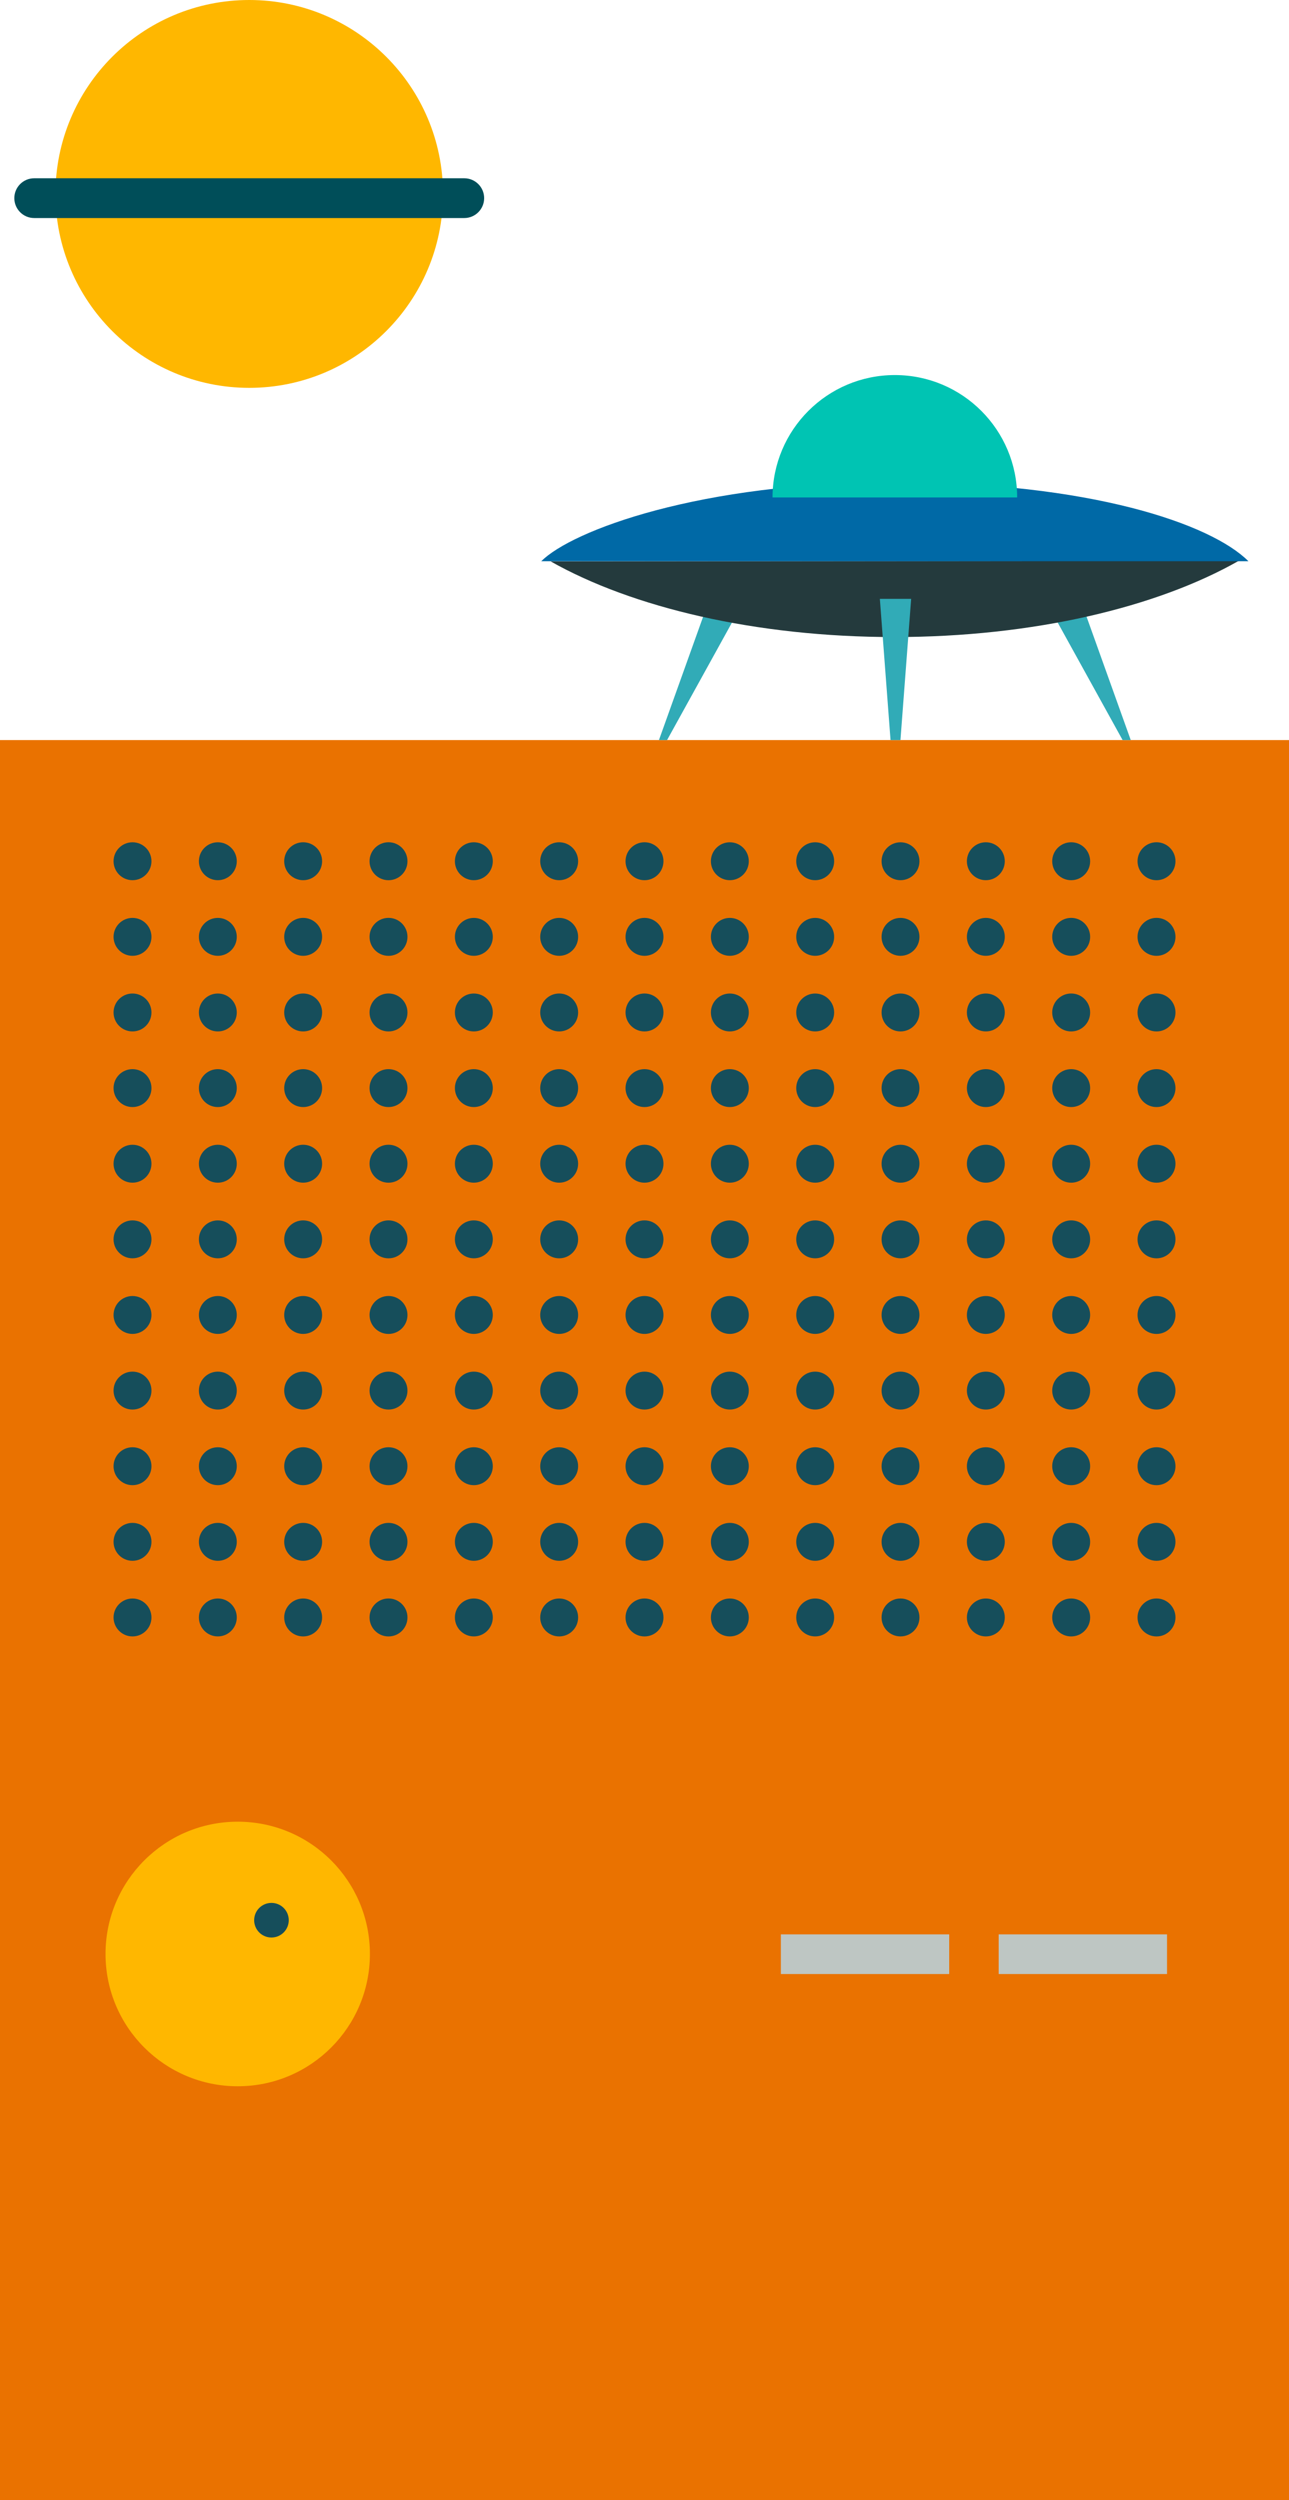 <?xml version="1.0" encoding="utf-8"?>
<!-- Generator: Adobe Illustrator 16.2.1, SVG Export Plug-In . SVG Version: 6.00 Build 0)  -->
<!DOCTYPE svg PUBLIC "-//W3C//DTD SVG 1.1//EN" "http://www.w3.org/Graphics/SVG/1.1/DTD/svg11.dtd">
<svg version="1.1" id="Layer_1" xmlns="http://www.w3.org/2000/svg" xmlns:xlink="http://www.w3.org/1999/xlink" x="0px" y="0px"
	 width="180px" height="348.85px" viewBox="0 0 180 348.85" enable-background="new 0 0 180 348.85" xml:space="preserve">
<g>
	<path fill="#0069A6" d="M86.033,348.85"/>
	<path fill="#0069A6" d="M86.033,348.85"/>
	<g>
		<rect y="103.267" fill="#EA7200" width="180" height="245.583"/>
		<circle fill="#FFB700" cx="33.196" cy="272.65" r="18.459"/>
		<circle fill="#164E5B" cx="37.907" cy="267.938" r="2.416"/>
		<g>
			<circle fill="#164E5B" cx="18.504" cy="120.173" r="2.646"/>
			<path fill="#164E5B" d="M27.774,120.173c0-1.463,1.179-2.645,2.646-2.645c1.457,0,2.645,1.182,2.645,2.645
				c0,1.462-1.188,2.646-2.645,2.646C28.954,122.819,27.774,121.635,27.774,120.173z"/>
			<circle fill="#164E5B" cx="42.333" cy="120.173" r="2.647"/>
			<circle fill="#164E5B" cx="54.253" cy="120.173" r="2.649"/>
			<path fill="#164E5B" d="M63.523,120.173c0-1.463,1.184-2.645,2.641-2.645c1.463,0,2.653,1.182,2.653,2.645
				c0,1.462-1.189,2.646-2.653,2.646C64.708,122.819,63.523,121.635,63.523,120.173z"/>
			<circle fill="#164E5B" cx="78.085" cy="120.173" r="2.647"/>
			<circle fill="#164E5B" cx="90" cy="120.173" r="2.648"/>
			<path fill="#164E5B" d="M99.271,120.173c0-1.463,1.186-2.645,2.645-2.645c1.464,0,2.648,1.182,2.648,2.645
				c0,1.462-1.186,2.646-2.648,2.646C100.456,122.819,99.271,121.635,99.271,120.173z"/>
			<path fill="#164E5B" d="M111.188,120.173c0-1.463,1.183-2.645,2.642-2.645c1.464,0,2.653,1.182,2.653,2.645
				c0,1.462-1.189,2.646-2.653,2.646C112.37,122.819,111.188,121.635,111.188,120.173z"/>
			<path fill="#164E5B" d="M123.105,120.173c0-1.463,1.182-2.645,2.646-2.645c1.46,0,2.646,1.182,2.646,2.645
				c0,1.462-1.186,2.646-2.646,2.646C124.287,122.819,123.105,121.635,123.105,120.173z"/>
			<circle fill="#164E5B" cx="137.665" cy="120.173" r="2.646"/>
			<circle fill="#164E5B" cx="149.583" cy="120.173" r="2.648"/>
			<circle fill="#164E5B" cx="161.499" cy="120.173" r="2.649"/>
			<circle fill="#164E5B" cx="18.504" cy="130.725" r="2.646"/>
			<path fill="#164E5B" d="M27.774,130.725c0-1.462,1.179-2.645,2.646-2.645c1.457,0,2.645,1.183,2.645,2.645
				s-1.188,2.646-2.645,2.646C28.954,133.371,27.774,132.187,27.774,130.725z"/>
			<circle fill="#164E5B" cx="42.333" cy="130.725" r="2.647"/>
			<circle fill="#164E5B" cx="54.253" cy="130.725" r="2.649"/>
			<path fill="#164E5B" d="M63.523,130.725c0-1.462,1.184-2.645,2.641-2.645c1.463,0,2.653,1.183,2.653,2.645
				s-1.189,2.646-2.653,2.646C64.708,133.371,63.523,132.187,63.523,130.725z"/>
			<circle fill="#164E5B" cx="78.085" cy="130.725" r="2.647"/>
			<circle fill="#164E5B" cx="90" cy="130.725" r="2.648"/>
			<path fill="#164E5B" d="M99.271,130.725c0-1.462,1.186-2.645,2.645-2.645c1.464,0,2.648,1.183,2.648,2.645
				s-1.186,2.646-2.648,2.646C100.456,133.371,99.271,132.187,99.271,130.725z"/>
			<path fill="#164E5B" d="M111.188,130.725c0-1.462,1.183-2.645,2.642-2.645c1.464,0,2.653,1.183,2.653,2.645
				s-1.189,2.646-2.653,2.646C112.37,133.371,111.188,132.187,111.188,130.725z"/>
			<path fill="#164E5B" d="M123.105,130.725c0-1.462,1.182-2.645,2.646-2.645c1.46,0,2.646,1.183,2.646,2.645
				s-1.186,2.646-2.646,2.646C124.287,133.371,123.105,132.187,123.105,130.725z"/>
			<circle fill="#164E5B" cx="137.665" cy="130.725" r="2.646"/>
			<circle fill="#164E5B" cx="149.583" cy="130.725" r="2.648"/>
			<circle fill="#164E5B" cx="161.499" cy="130.725" r="2.649"/>
			<circle fill="#164E5B" cx="18.504" cy="141.276" r="2.646"/>
			<path fill="#164E5B" d="M27.774,141.276c0-1.463,1.179-2.645,2.646-2.645c1.457,0,2.645,1.182,2.645,2.645
				c0,1.463-1.188,2.647-2.645,2.647C28.954,143.924,27.774,142.739,27.774,141.276z"/>
			<circle fill="#164E5B" cx="42.333" cy="141.276" r="2.647"/>
			<circle fill="#164E5B" cx="54.253" cy="141.276" r="2.649"/>
			<path fill="#164E5B" d="M63.523,141.276c0-1.463,1.184-2.645,2.641-2.645c1.463,0,2.653,1.182,2.653,2.645
				c0,1.463-1.189,2.647-2.653,2.647C64.708,143.924,63.523,142.739,63.523,141.276z"/>
			<circle fill="#164E5B" cx="78.085" cy="141.276" r="2.647"/>
			<circle fill="#164E5B" cx="90" cy="141.276" r="2.648"/>
			<path fill="#164E5B" d="M99.271,141.276c0-1.463,1.186-2.645,2.645-2.645c1.464,0,2.648,1.182,2.648,2.645
				c0,1.463-1.186,2.647-2.648,2.647C100.456,143.924,99.271,142.739,99.271,141.276z"/>
			<path fill="#164E5B" d="M111.188,141.276c0-1.463,1.183-2.645,2.642-2.645c1.464,0,2.653,1.182,2.653,2.645
				c0,1.463-1.189,2.647-2.653,2.647C112.37,143.924,111.188,142.739,111.188,141.276z"/>
			<path fill="#164E5B" d="M123.105,141.276c0-1.463,1.182-2.645,2.646-2.645c1.46,0,2.646,1.182,2.646,2.645
				c0,1.463-1.186,2.647-2.646,2.647C124.287,143.924,123.105,142.739,123.105,141.276z"/>
			<circle fill="#164E5B" cx="137.665" cy="141.276" r="2.646"/>
			<circle fill="#164E5B" cx="149.583" cy="141.276" r="2.648"/>
			<circle fill="#164E5B" cx="161.499" cy="141.276" r="2.649"/>
			<path fill="#164E5B" d="M15.858,151.828c0-1.46,1.183-2.645,2.646-2.645c1.46,0,2.647,1.185,2.647,2.645
				c0,1.464-1.187,2.648-2.647,2.648C17.041,154.477,15.858,153.292,15.858,151.828z"/>
			<path fill="#164E5B" d="M27.774,151.828c0-1.46,1.179-2.645,2.646-2.645c1.457,0,2.645,1.185,2.645,2.645
				c0,1.464-1.188,2.648-2.645,2.648C28.954,154.477,27.774,153.292,27.774,151.828z"/>
			<path fill="#164E5B" d="M39.687,151.828c0-1.46,1.185-2.645,2.649-2.645s2.645,1.185,2.645,2.645
				c0,1.464-1.181,2.648-2.645,2.648S39.687,153.292,39.687,151.828z"/>
			<path fill="#164E5B" d="M51.604,151.828c0-1.46,1.186-2.645,2.647-2.645c1.464,0,2.65,1.185,2.65,2.645
				c0,1.464-1.186,2.648-2.65,2.648C52.79,154.477,51.604,153.292,51.604,151.828z"/>
			<path fill="#164E5B" d="M63.523,151.828c0-1.46,1.184-2.645,2.641-2.645c1.463,0,2.653,1.185,2.653,2.645
				c0,1.464-1.189,2.648-2.653,2.648C64.708,154.477,63.523,153.292,63.523,151.828z"/>
			<path fill="#164E5B" d="M75.438,151.828c0-1.46,1.184-2.645,2.646-2.645s2.648,1.185,2.648,2.645
				c0,1.464-1.187,2.648-2.648,2.648S75.438,153.292,75.438,151.828z"/>
			<path fill="#164E5B" d="M87.352,151.828c0-1.46,1.188-2.645,2.648-2.645s2.646,1.185,2.646,2.645
				c0,1.464-1.188,2.648-2.646,2.648C88.54,154.477,87.352,153.292,87.352,151.828z"/>
			<path fill="#164E5B" d="M99.271,151.828c0-1.46,1.186-2.645,2.645-2.645c1.464,0,2.648,1.185,2.648,2.645
				c0,1.464-1.186,2.648-2.648,2.648C100.456,154.477,99.271,153.292,99.271,151.828z"/>
			<path fill="#164E5B" d="M111.188,151.828c0-1.46,1.183-2.645,2.642-2.645c1.464,0,2.653,1.185,2.653,2.645
				c0,1.464-1.189,2.648-2.653,2.648C112.37,154.477,111.188,153.292,111.188,151.828z"/>
			<path fill="#164E5B" d="M123.105,151.828c0-1.46,1.182-2.645,2.646-2.645c1.46,0,2.646,1.185,2.646,2.645
				c0,1.464-1.186,2.648-2.646,2.648C124.287,154.477,123.105,153.292,123.105,151.828z"/>
			<path fill="#164E5B" d="M135.02,151.828c0-1.46,1.184-2.645,2.646-2.645c1.459,0,2.646,1.185,2.646,2.645
				c0,1.464-1.188,2.648-2.646,2.648C136.202,154.477,135.02,153.292,135.02,151.828z"/>
			<path fill="#164E5B" d="M146.936,151.828c0-1.46,1.183-2.645,2.646-2.645s2.649,1.185,2.649,2.645
				c0,1.464-1.187,2.648-2.649,2.648S146.936,153.292,146.936,151.828z"/>
			<path fill="#164E5B" d="M158.85,151.828c0-1.46,1.188-2.645,2.647-2.645s2.649,1.185,2.649,2.645
				c0,1.464-1.188,2.648-2.649,2.648S158.85,153.292,158.85,151.828z"/>
			<circle fill="#164E5B" cx="18.504" cy="162.381" r="2.646"/>
			<path fill="#164E5B" d="M27.774,162.381c0-1.462,1.179-2.646,2.646-2.646c1.457,0,2.645,1.184,2.645,2.646
				c0,1.463-1.188,2.647-2.645,2.647C28.954,165.028,27.774,163.844,27.774,162.381z"/>
			<circle fill="#164E5B" cx="42.333" cy="162.381" r="2.647"/>
			<circle fill="#164E5B" cx="54.253" cy="162.381" r="2.649"/>
			<path fill="#164E5B" d="M63.523,162.381c0-1.462,1.184-2.646,2.641-2.646c1.463,0,2.653,1.184,2.653,2.646
				c0,1.463-1.189,2.647-2.653,2.647C64.708,165.028,63.523,163.844,63.523,162.381z"/>
			<circle fill="#164E5B" cx="78.085" cy="162.381" r="2.647"/>
			<circle fill="#164E5B" cx="90" cy="162.381" r="2.648"/>
			<path fill="#164E5B" d="M99.271,162.381c0-1.462,1.186-2.646,2.645-2.646c1.464,0,2.648,1.184,2.648,2.646
				c0,1.463-1.186,2.647-2.648,2.647C100.456,165.028,99.271,163.844,99.271,162.381z"/>
			<path fill="#164E5B" d="M111.188,162.381c0-1.462,1.183-2.646,2.642-2.646c1.464,0,2.653,1.184,2.653,2.646
				c0,1.463-1.189,2.647-2.653,2.647C112.37,165.028,111.188,163.844,111.188,162.381z"/>
			<path fill="#164E5B" d="M123.105,162.381c0-1.462,1.182-2.646,2.646-2.646c1.46,0,2.646,1.184,2.646,2.646
				c0,1.463-1.186,2.647-2.646,2.647C124.287,165.028,123.105,163.844,123.105,162.381z"/>
			<circle fill="#164E5B" cx="137.665" cy="162.381" r="2.646"/>
			<circle fill="#164E5B" cx="149.583" cy="162.381" r="2.648"/>
			<circle fill="#164E5B" cx="161.499" cy="162.381" r="2.649"/>
			<circle fill="#164E5B" cx="18.504" cy="172.934" r="2.646"/>
			<path fill="#164E5B" d="M27.774,172.934c0-1.462,1.179-2.646,2.646-2.646c1.457,0,2.645,1.184,2.645,2.646
				s-1.188,2.646-2.645,2.646C28.954,175.579,27.774,174.396,27.774,172.934z"/>
			<circle fill="#164E5B" cx="42.333" cy="172.934" r="2.647"/>
			<circle fill="#164E5B" cx="54.253" cy="172.934" r="2.649"/>
			<path fill="#164E5B" d="M63.523,172.934c0-1.462,1.184-2.646,2.641-2.646c1.463,0,2.653,1.184,2.653,2.646
				s-1.189,2.646-2.653,2.646C64.708,175.579,63.523,174.396,63.523,172.934z"/>
			<circle fill="#164E5B" cx="78.085" cy="172.934" r="2.647"/>
			<circle fill="#164E5B" cx="90" cy="172.934" r="2.648"/>
			<path fill="#164E5B" d="M99.271,172.934c0-1.462,1.186-2.646,2.645-2.646c1.464,0,2.648,1.184,2.648,2.646
				s-1.186,2.646-2.648,2.646C100.456,175.579,99.271,174.396,99.271,172.934z"/>
			<path fill="#164E5B" d="M111.188,172.934c0-1.462,1.183-2.646,2.642-2.646c1.464,0,2.653,1.184,2.653,2.646
				s-1.189,2.646-2.653,2.646C112.37,175.579,111.188,174.396,111.188,172.934z"/>
			<path fill="#164E5B" d="M123.105,172.934c0-1.462,1.182-2.646,2.646-2.646c1.46,0,2.646,1.184,2.646,2.646
				s-1.186,2.646-2.646,2.646C124.287,175.579,123.105,174.396,123.105,172.934z"/>
			<circle fill="#164E5B" cx="137.665" cy="172.934" r="2.646"/>
			<circle fill="#164E5B" cx="149.583" cy="172.934" r="2.648"/>
			<circle fill="#164E5B" cx="161.499" cy="172.934" r="2.649"/>
			<circle fill="#164E5B" cx="18.504" cy="183.485" r="2.646"/>
			<path fill="#164E5B" d="M27.774,183.484c0-1.461,1.179-2.646,2.646-2.646c1.457,0,2.645,1.187,2.645,2.646
				c0,1.461-1.188,2.647-2.645,2.647C28.954,186.133,27.774,184.945,27.774,183.484z"/>
			<circle fill="#164E5B" cx="42.333" cy="183.485" r="2.647"/>
			<circle fill="#164E5B" cx="54.253" cy="183.485" r="2.649"/>
			<path fill="#164E5B" d="M63.523,183.484c0-1.461,1.184-2.646,2.641-2.646c1.463,0,2.653,1.187,2.653,2.646
				c0,1.461-1.189,2.647-2.653,2.647C64.708,186.133,63.523,184.945,63.523,183.484z"/>
			<circle fill="#164E5B" cx="78.085" cy="183.485" r="2.647"/>
			<circle fill="#164E5B" cx="90" cy="183.485" r="2.648"/>
			<path fill="#164E5B" d="M99.271,183.484c0-1.461,1.186-2.646,2.645-2.646c1.464,0,2.648,1.187,2.648,2.646
				c0,1.461-1.186,2.647-2.648,2.647C100.456,186.133,99.271,184.945,99.271,183.484z"/>
			<path fill="#164E5B" d="M111.188,183.484c0-1.461,1.183-2.646,2.642-2.646c1.464,0,2.653,1.187,2.653,2.646
				c0,1.461-1.189,2.647-2.653,2.647C112.37,186.133,111.188,184.945,111.188,183.484z"/>
			<path fill="#164E5B" d="M123.105,183.484c0-1.461,1.182-2.646,2.646-2.646c1.46,0,2.646,1.187,2.646,2.646
				c0,1.461-1.186,2.647-2.646,2.647C124.287,186.133,123.105,184.945,123.105,183.484z"/>
			<circle fill="#164E5B" cx="137.665" cy="183.485" r="2.646"/>
			<circle fill="#164E5B" cx="149.583" cy="183.485" r="2.648"/>
			<circle fill="#164E5B" cx="161.499" cy="183.485" r="2.649"/>
			<path fill="#164E5B" d="M15.858,194.036c0-1.462,1.183-2.644,2.646-2.644c1.46,0,2.647,1.182,2.647,2.644
				c0,1.465-1.187,2.647-2.647,2.647C17.041,196.686,15.858,195.501,15.858,194.036z"/>
			<path fill="#164E5B" d="M27.774,194.036c0-1.462,1.179-2.644,2.646-2.644c1.457,0,2.645,1.182,2.645,2.644
				c0,1.465-1.188,2.647-2.645,2.647C28.954,196.686,27.774,195.501,27.774,194.036z"/>
			<path fill="#164E5B" d="M39.687,194.036c0-1.462,1.185-2.644,2.649-2.644s2.645,1.182,2.645,2.644
				c0,1.465-1.181,2.647-2.645,2.647S39.687,195.501,39.687,194.036z"/>
			<path fill="#164E5B" d="M51.604,194.036c0-1.462,1.186-2.644,2.647-2.644c1.464,0,2.65,1.182,2.65,2.644
				c0,1.465-1.186,2.647-2.65,2.647C52.79,196.686,51.604,195.501,51.604,194.036z"/>
			<path fill="#164E5B" d="M63.523,194.036c0-1.462,1.184-2.644,2.641-2.644c1.463,0,2.653,1.182,2.653,2.644
				c0,1.465-1.189,2.647-2.653,2.647C64.708,196.686,63.523,195.501,63.523,194.036z"/>
			<path fill="#164E5B" d="M75.438,194.036c0-1.462,1.184-2.644,2.646-2.644s2.648,1.182,2.648,2.644
				c0,1.465-1.187,2.647-2.648,2.647S75.438,195.501,75.438,194.036z"/>
			<path fill="#164E5B" d="M87.352,194.036c0-1.462,1.188-2.644,2.648-2.644s2.646,1.182,2.646,2.644
				c0,1.465-1.188,2.647-2.646,2.647C88.54,196.686,87.352,195.501,87.352,194.036z"/>
			<path fill="#164E5B" d="M99.271,194.036c0-1.462,1.186-2.644,2.645-2.644c1.464,0,2.648,1.182,2.648,2.644
				c0,1.465-1.186,2.647-2.648,2.647C100.456,196.686,99.271,195.501,99.271,194.036z"/>
			<path fill="#164E5B" d="M111.188,194.036c0-1.462,1.183-2.644,2.642-2.644c1.464,0,2.653,1.182,2.653,2.644
				c0,1.465-1.189,2.647-2.653,2.647C112.37,196.686,111.188,195.501,111.188,194.036z"/>
			<path fill="#164E5B" d="M123.105,194.036c0-1.462,1.182-2.644,2.646-2.644c1.46,0,2.646,1.182,2.646,2.644
				c0,1.465-1.186,2.647-2.646,2.647C124.287,196.686,123.105,195.501,123.105,194.036z"/>
			<path fill="#164E5B" d="M135.02,194.036c0-1.462,1.184-2.644,2.646-2.644c1.459,0,2.646,1.182,2.646,2.644
				c0,1.465-1.188,2.647-2.646,2.647C136.202,196.686,135.02,195.501,135.02,194.036z"/>
			<path fill="#164E5B" d="M146.936,194.036c0-1.462,1.183-2.644,2.646-2.644s2.649,1.182,2.649,2.644
				c0,1.465-1.187,2.647-2.649,2.647S146.936,195.501,146.936,194.036z"/>
			<path fill="#164E5B" d="M158.85,194.036c0-1.462,1.188-2.644,2.647-2.644s2.649,1.182,2.649,2.644
				c0,1.465-1.188,2.647-2.649,2.647S158.85,195.501,158.85,194.036z"/>
			<circle fill="#164E5B" cx="18.504" cy="204.59" r="2.646"/>
			<path fill="#164E5B" d="M27.774,204.59c0-1.464,1.179-2.646,2.646-2.646c1.457,0,2.645,1.184,2.645,2.646
				c0,1.462-1.188,2.646-2.645,2.646C28.954,207.234,27.774,206.052,27.774,204.59z"/>
			<circle fill="#164E5B" cx="42.333" cy="204.59" r="2.646"/>
			<circle fill="#164E5B" cx="54.253" cy="204.59" r="2.648"/>
			<path fill="#164E5B" d="M63.523,204.59c0-1.464,1.184-2.646,2.641-2.646c1.463,0,2.653,1.184,2.653,2.646
				c0,1.462-1.189,2.646-2.653,2.646C64.708,207.234,63.523,206.052,63.523,204.59z"/>
			<circle fill="#164E5B" cx="78.085" cy="204.59" r="2.646"/>
			<circle fill="#164E5B" cx="90" cy="204.59" r="2.648"/>
			<path fill="#164E5B" d="M99.271,204.59c0-1.464,1.186-2.646,2.645-2.646c1.464,0,2.648,1.184,2.648,2.646
				c0,1.462-1.186,2.646-2.648,2.646C100.456,207.234,99.271,206.052,99.271,204.59z"/>
			<path fill="#164E5B" d="M111.188,204.59c0-1.464,1.183-2.646,2.642-2.646c1.464,0,2.653,1.184,2.653,2.646
				c0,1.462-1.189,2.646-2.653,2.646C112.37,207.234,111.188,206.052,111.188,204.59z"/>
			<path fill="#164E5B" d="M123.105,204.59c0-1.464,1.182-2.646,2.646-2.646c1.46,0,2.646,1.184,2.646,2.646
				c0,1.462-1.186,2.646-2.646,2.646C124.287,207.234,123.105,206.052,123.105,204.59z"/>
			<circle fill="#164E5B" cx="137.665" cy="204.59" r="2.646"/>
			<circle fill="#164E5B" cx="149.583" cy="204.59" r="2.648"/>
			<circle fill="#164E5B" cx="161.499" cy="204.59" r="2.648"/>
			<path fill="#164E5B" d="M15.858,215.141c0-1.461,1.183-2.645,2.646-2.645c1.46,0,2.647,1.184,2.647,2.645
				c0,1.465-1.187,2.647-2.647,2.647C17.041,217.788,15.858,216.604,15.858,215.141z"/>
			<path fill="#164E5B" d="M27.774,215.141c0-1.461,1.179-2.645,2.646-2.645c1.457,0,2.645,1.184,2.645,2.645
				c0,1.465-1.188,2.647-2.645,2.647C28.954,217.788,27.774,216.604,27.774,215.141z"/>
			<path fill="#164E5B" d="M39.687,215.141c0-1.461,1.185-2.645,2.649-2.645s2.645,1.184,2.645,2.645
				c0,1.465-1.181,2.647-2.645,2.647S39.687,216.604,39.687,215.141z"/>
			<path fill="#164E5B" d="M51.604,215.141c0-1.461,1.186-2.645,2.647-2.645c1.464,0,2.65,1.184,2.65,2.645
				c0,1.465-1.186,2.647-2.65,2.647C52.79,217.788,51.604,216.604,51.604,215.141z"/>
			<path fill="#164E5B" d="M63.523,215.141c0-1.461,1.184-2.645,2.641-2.645c1.463,0,2.653,1.184,2.653,2.645
				c0,1.465-1.189,2.647-2.653,2.647C64.708,217.788,63.523,216.604,63.523,215.141z"/>
			<path fill="#164E5B" d="M75.438,215.141c0-1.461,1.184-2.645,2.646-2.645s2.648,1.184,2.648,2.645
				c0,1.465-1.187,2.647-2.648,2.647S75.438,216.604,75.438,215.141z"/>
			<path fill="#164E5B" d="M87.352,215.141c0-1.461,1.188-2.645,2.648-2.645s2.646,1.184,2.646,2.645
				c0,1.465-1.188,2.647-2.646,2.647C88.54,217.788,87.352,216.604,87.352,215.141z"/>
			<path fill="#164E5B" d="M99.271,215.141c0-1.461,1.186-2.645,2.645-2.645c1.464,0,2.648,1.184,2.648,2.645
				c0,1.465-1.186,2.647-2.648,2.647C100.456,217.788,99.271,216.604,99.271,215.141z"/>
			<path fill="#164E5B" d="M111.188,215.141c0-1.461,1.183-2.645,2.642-2.645c1.464,0,2.653,1.184,2.653,2.645
				c0,1.465-1.189,2.647-2.653,2.647C112.37,217.788,111.188,216.604,111.188,215.141z"/>
			<path fill="#164E5B" d="M123.105,215.141c0-1.461,1.182-2.645,2.646-2.645c1.46,0,2.646,1.184,2.646,2.645
				c0,1.465-1.186,2.647-2.646,2.647C124.287,217.788,123.105,216.604,123.105,215.141z"/>
			<path fill="#164E5B" d="M135.02,215.141c0-1.461,1.184-2.645,2.646-2.645c1.459,0,2.646,1.184,2.646,2.645
				c0,1.465-1.188,2.647-2.646,2.647C136.202,217.788,135.02,216.604,135.02,215.141z"/>
			<path fill="#164E5B" d="M146.936,215.141c0-1.461,1.183-2.645,2.646-2.645s2.649,1.184,2.649,2.645
				c0,1.465-1.187,2.647-2.649,2.647S146.936,216.604,146.936,215.141z"/>
			<path fill="#164E5B" d="M158.85,215.141c0-1.461,1.188-2.645,2.647-2.645s2.649,1.184,2.649,2.645
				c0,1.465-1.188,2.647-2.649,2.647S158.85,216.604,158.85,215.141z"/>
			<circle fill="#164E5B" cx="18.504" cy="225.694" r="2.646"/>
			<path fill="#164E5B" d="M27.774,225.693c0-1.461,1.179-2.646,2.646-2.646c1.457,0,2.645,1.186,2.645,2.646
				s-1.188,2.646-2.645,2.646C28.954,228.339,27.774,227.154,27.774,225.693z"/>
			<circle fill="#164E5B" cx="42.333" cy="225.694" r="2.647"/>
			<circle fill="#164E5B" cx="54.253" cy="225.694" r="2.649"/>
			<path fill="#164E5B" d="M63.523,225.693c0-1.461,1.184-2.646,2.641-2.646c1.463,0,2.653,1.186,2.653,2.646
				s-1.189,2.646-2.653,2.646C64.708,228.339,63.523,227.154,63.523,225.693z"/>
			<circle fill="#164E5B" cx="78.085" cy="225.694" r="2.647"/>
			<circle fill="#164E5B" cx="90" cy="225.694" r="2.648"/>
			<path fill="#164E5B" d="M99.271,225.693c0-1.461,1.186-2.646,2.645-2.646c1.464,0,2.648,1.186,2.648,2.646
				s-1.186,2.646-2.648,2.646C100.456,228.339,99.271,227.154,99.271,225.693z"/>
			<path fill="#164E5B" d="M111.188,225.693c0-1.461,1.183-2.646,2.642-2.646c1.464,0,2.653,1.186,2.653,2.646
				s-1.189,2.646-2.653,2.646C112.37,228.339,111.188,227.154,111.188,225.693z"/>
			<path fill="#164E5B" d="M123.105,225.693c0-1.461,1.182-2.646,2.646-2.646c1.46,0,2.646,1.186,2.646,2.646
				s-1.186,2.646-2.646,2.646C124.287,228.339,123.105,227.154,123.105,225.693z"/>
			<circle fill="#164E5B" cx="137.665" cy="225.694" r="2.646"/>
			<circle fill="#164E5B" cx="149.583" cy="225.694" r="2.648"/>
			<circle fill="#164E5B" cx="161.499" cy="225.694" r="2.649"/>
		</g>
		<rect x="109.041" y="269.913" fill="#BEC6C3" width="23.509" height="5.535"/>
		<rect x="139.458" y="269.913" fill="#BEC6C3" width="23.511" height="5.535"/>
	</g>
</g>
<g>
	<path fill="#FFB700" d="M7.745,27.058C7.745,12.114,19.859,0,34.805,0c14.941,0,27.059,12.114,27.059,27.058
		c0,14.945-12.117,27.062-27.059,27.062C19.859,54.119,7.745,42.003,7.745,27.058z"/>
</g>
<g>
	<path fill="#004E59" d="M64.832,30.425H4.773C3.243,30.425,2,29.182,2,27.65c0-1.533,1.243-2.776,2.773-2.776h60.058
		c1.533,0,2.777,1.243,2.777,2.776C67.608,29.182,66.365,30.425,64.832,30.425z"/>
</g>
<g>
	<polygon fill="#31ABB7" points="98.385,85.501 92.016,103.267 93.152,103.267 102.523,86.316 	"/>
	<polygon fill="#31ABB7" points="151.534,85.501 157.902,103.267 156.764,103.267 147.393,86.316 	"/>
</g>
<path fill="#243A3D" d="M76.899,78.336c11.407,6.446,28.66,10.556,47.969,10.556c19.413,0,36.743-4.154,48.155-10.661"/>
<path fill="#0069A6" d="M174.337,78.314C169.1,73.076,152.229,67.28,124.96,67.28c-27.272,0-45.104,6.76-49.379,11.034"/>
<path fill="#00C4B3" d="M142.039,69.413c0-9.434-7.646-17.08-17.079-17.08l0,0c-9.433,0-17.081,7.646-17.081,17.08"/>
<polygon fill="#31ABB7" points="127.236,83.561 122.866,83.561 124.357,103.267 125.742,103.267 "/>
</svg>
